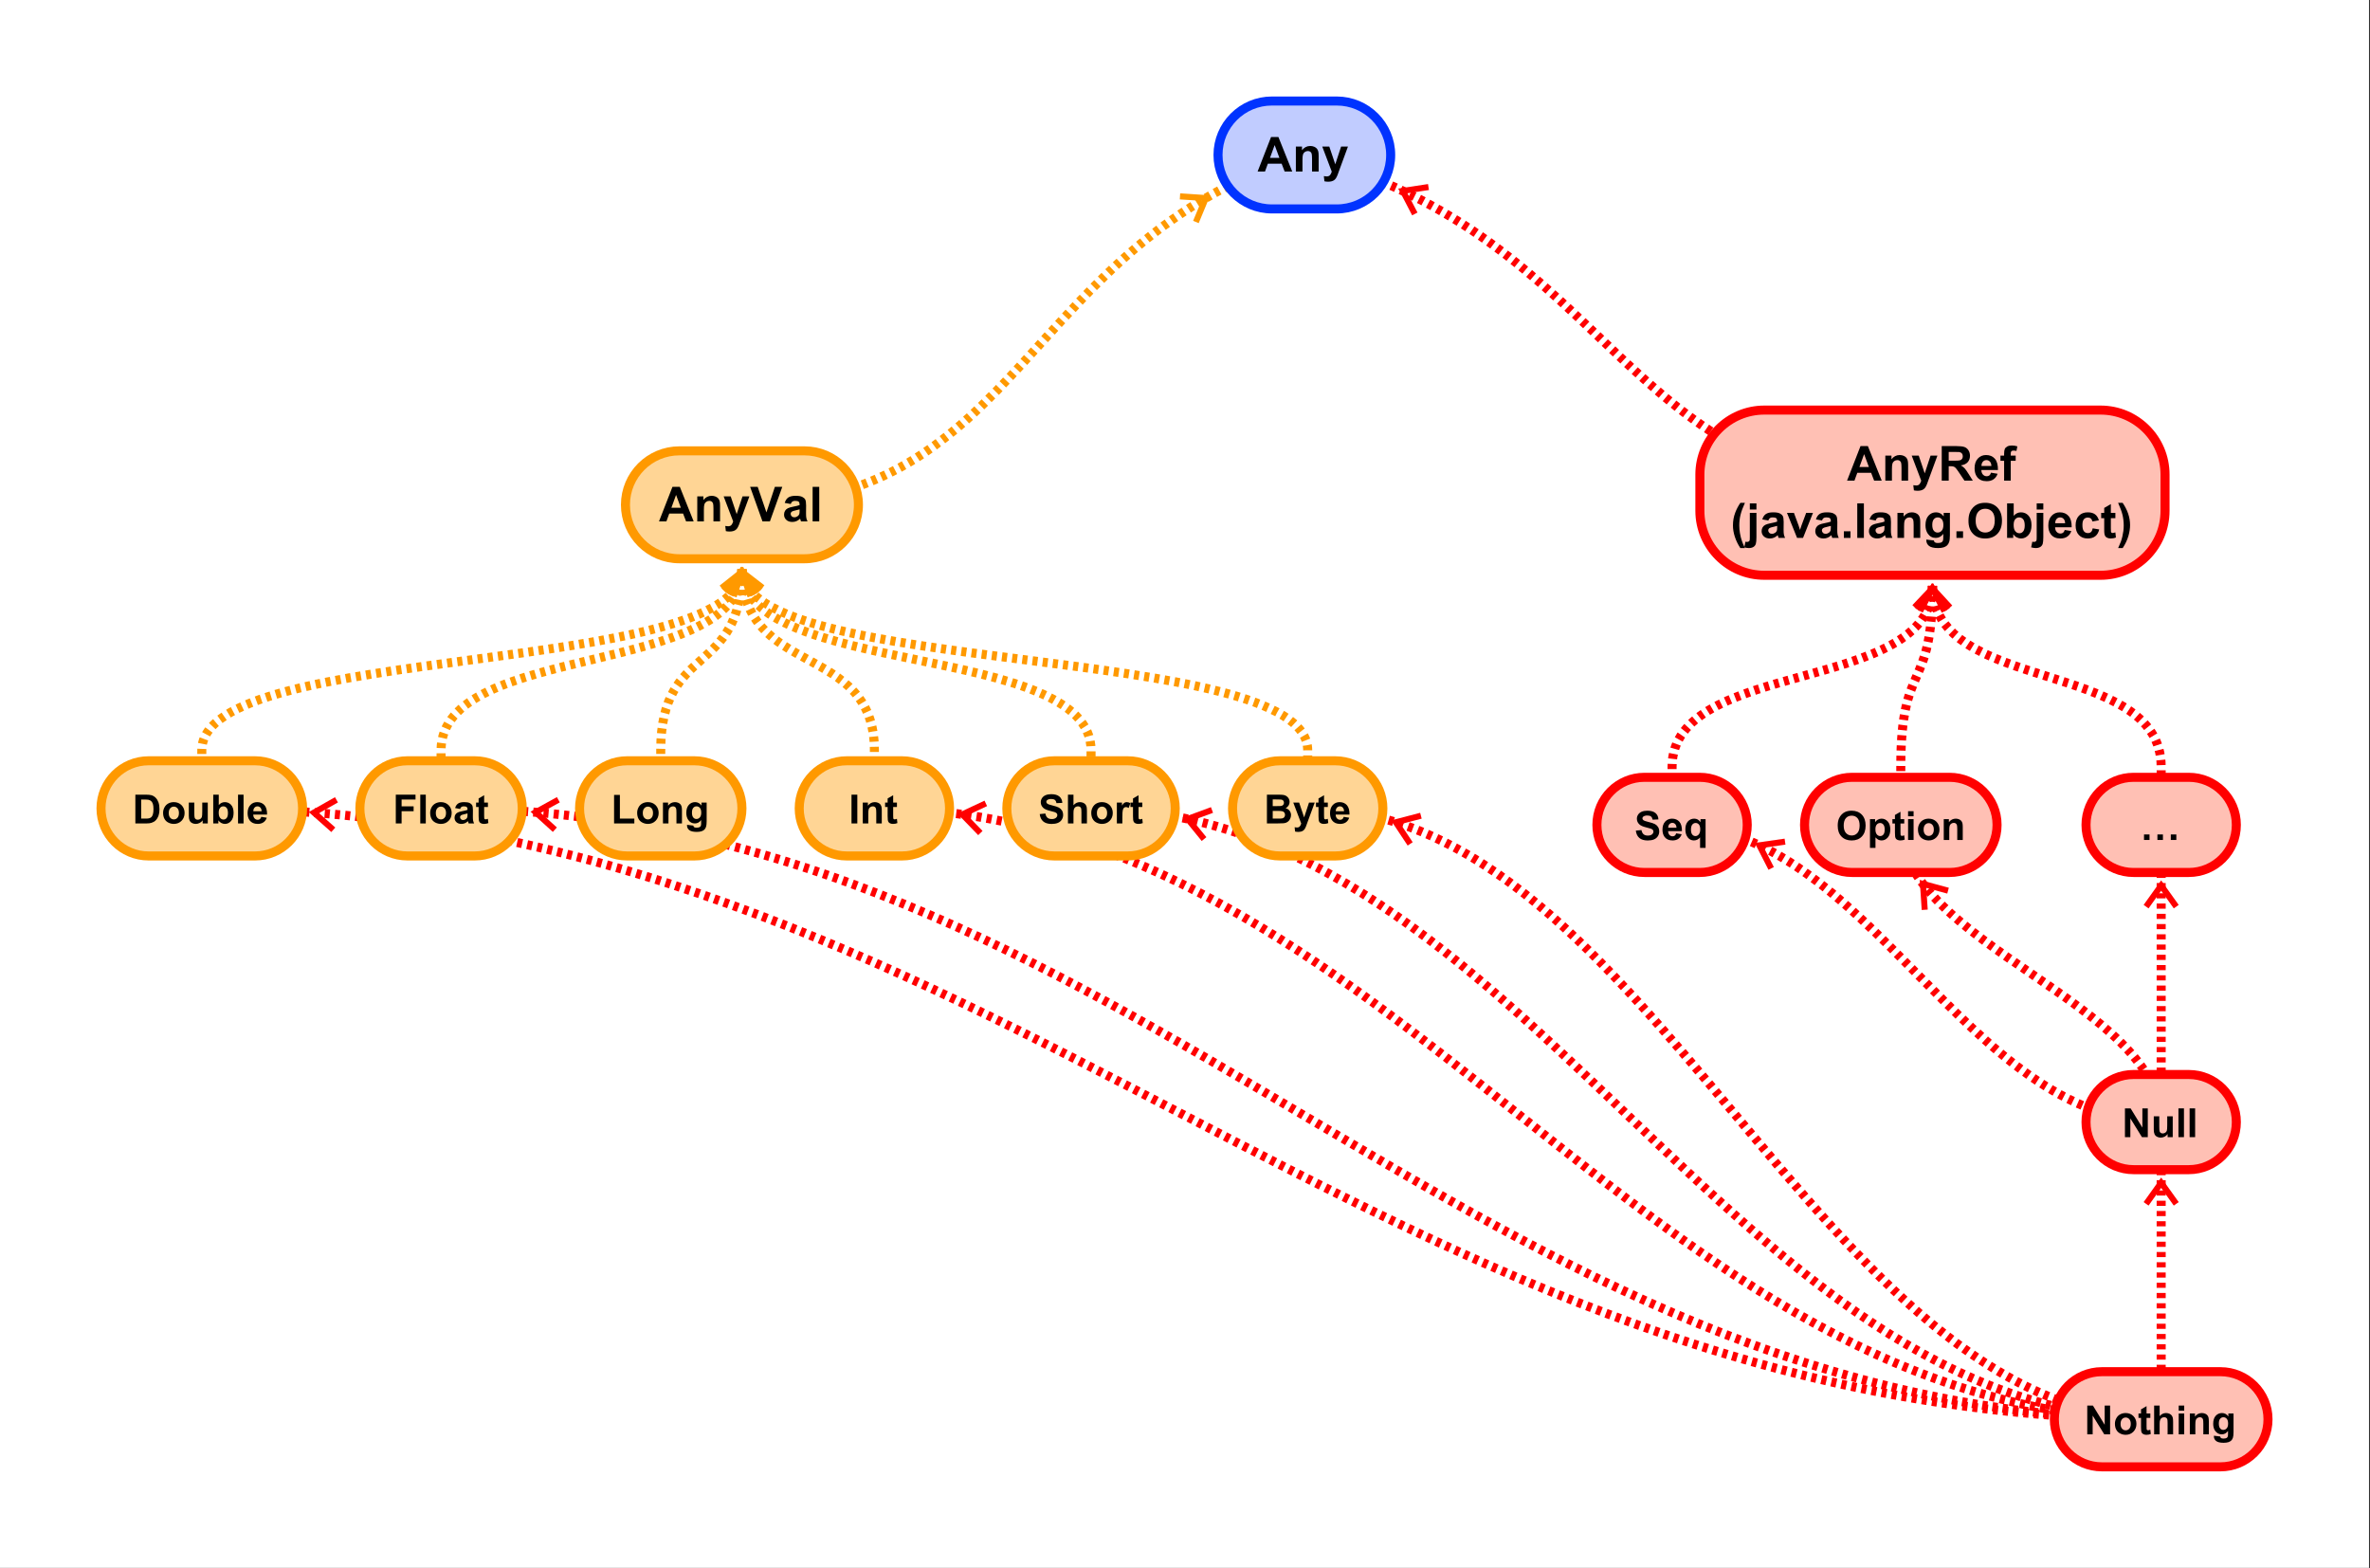 <?xml version="1.0" encoding="UTF-8"?>
<svg xmlns="http://www.w3.org/2000/svg" xmlns:xlink="http://www.w3.org/1999/xlink" width="786pt" height="520pt" viewBox="0 0 786 520" version="1.1">
<rect x="0" y="0" width="786" height="520" fill="#333333" stroke="none"/>
<defs>
<g>
<symbol overflow="visible" id="glyph0-0">
<path style="stroke:none;" d="M 11.492 0 L 8.977 0 L 7.977 -2.602 L 3.398 -2.602 L 2.453 0 L 0 0 L 4.461 -11.453 L 6.906 -11.453 Z M 7.234 -4.531 L 5.656 -8.781 L 4.109 -4.531 Z M 7.234 -4.531 "/>
</symbol>
<symbol overflow="visible" id="glyph0-1">
<path style="stroke:none;" d="M 8.695 0 L 6.5 0 L 6.5 -4.234 C 6.496 -5.129 6.449 -5.707 6.359 -5.973 C 6.262 -6.23 6.109 -6.438 5.902 -6.586 C 5.688 -6.73 5.434 -6.801 5.141 -6.805 C 4.758 -6.801 4.418 -6.699 4.117 -6.492 C 3.812 -6.281 3.605 -6.004 3.496 -5.664 C 3.383 -5.316 3.328 -4.68 3.328 -3.758 L 3.328 0 L 1.133 0 L 1.133 -8.297 L 3.172 -8.297 L 3.172 -7.078 C 3.891 -8.016 4.805 -8.484 5.906 -8.484 C 6.391 -8.484 6.832 -8.395 7.234 -8.223 C 7.633 -8.043 7.938 -7.82 8.145 -7.555 C 8.348 -7.281 8.488 -6.977 8.574 -6.633 C 8.652 -6.289 8.695 -5.797 8.695 -5.156 Z M 8.695 0 "/>
</symbol>
<symbol overflow="visible" id="glyph0-2">
<path style="stroke:none;" d="M 0.109 -8.297 L 2.445 -8.297 L 4.43 -2.406 L 6.367 -8.297 L 8.641 -8.297 L 5.711 -0.312 L 5.188 1.133 C 4.992 1.613 4.809 1.984 4.637 2.242 C 4.457 2.496 4.258 2.703 4.035 2.863 C 3.805 3.02 3.527 3.145 3.199 3.234 C 2.867 3.32 2.492 3.363 2.078 3.367 C 1.652 3.363 1.238 3.32 0.836 3.234 L 0.641 1.516 C 0.98 1.582 1.293 1.617 1.57 1.617 C 2.078 1.617 2.453 1.465 2.703 1.168 C 2.945 0.863 3.133 0.484 3.266 0.023 Z M 0.109 -8.297 "/>
</symbol>
<symbol overflow="visible" id="glyph0-3">
<path style="stroke:none;" d="M 1.172 0 L 1.172 -11.453 L 6.039 -11.453 C 7.262 -11.449 8.152 -11.348 8.707 -11.145 C 9.262 -10.938 9.703 -10.57 10.039 -10.047 C 10.367 -9.52 10.535 -8.918 10.539 -8.242 C 10.535 -7.379 10.281 -6.668 9.781 -6.113 C 9.273 -5.551 8.52 -5.199 7.516 -5.055 C 8.012 -4.762 8.426 -4.441 8.754 -4.094 C 9.078 -3.742 9.516 -3.121 10.07 -2.234 L 11.469 0 L 8.703 0 L 7.031 -2.492 C 6.438 -3.379 6.031 -3.941 5.812 -4.176 C 5.594 -4.406 5.359 -4.566 5.117 -4.652 C 4.867 -4.738 4.48 -4.781 3.953 -4.781 L 3.484 -4.781 L 3.484 0 Z M 3.484 -6.609 L 5.195 -6.609 C 6.301 -6.609 6.992 -6.656 7.273 -6.75 C 7.547 -6.844 7.766 -7.004 7.922 -7.234 C 8.078 -7.461 8.156 -7.746 8.156 -8.094 C 8.156 -8.477 8.051 -8.789 7.848 -9.027 C 7.637 -9.262 7.348 -9.41 6.977 -9.477 C 6.785 -9.5 6.223 -9.516 5.289 -9.516 L 3.484 -9.516 Z M 3.484 -6.609 "/>
</symbol>
<symbol overflow="visible" id="glyph0-4">
<path style="stroke:none;" d="M 5.953 -2.641 L 8.141 -2.273 C 7.855 -1.469 7.414 -0.855 6.809 -0.441 C 6.199 -0.02 5.438 0.188 4.531 0.188 C 3.086 0.188 2.02 -0.281 1.328 -1.227 C 0.777 -1.977 0.504 -2.93 0.508 -4.086 C 0.504 -5.457 0.863 -6.535 1.586 -7.316 C 2.301 -8.094 3.211 -8.484 4.312 -8.484 C 5.547 -8.484 6.52 -8.074 7.234 -7.262 C 7.945 -6.441 8.285 -5.195 8.258 -3.516 L 2.758 -3.516 C 2.77 -2.863 2.945 -2.355 3.289 -1.996 C 3.625 -1.633 4.047 -1.453 4.555 -1.453 C 4.895 -1.453 5.184 -1.547 5.422 -1.734 C 5.652 -1.922 5.832 -2.223 5.953 -2.641 Z M 6.078 -4.859 C 6.059 -5.492 5.895 -5.977 5.586 -6.309 C 5.27 -6.637 4.891 -6.801 4.445 -6.805 C 3.965 -6.801 3.57 -6.629 3.258 -6.281 C 2.945 -5.93 2.789 -5.453 2.797 -4.859 Z M 6.078 -4.859 "/>
</symbol>
<symbol overflow="visible" id="glyph0-5">
<path style="stroke:none;" d="M 0.188 -8.297 L 1.406 -8.297 L 1.406 -8.922 C 1.406 -9.617 1.48 -10.137 1.629 -10.484 C 1.777 -10.824 2.051 -11.105 2.449 -11.324 C 2.848 -11.539 3.352 -11.648 3.961 -11.648 C 4.586 -11.648 5.195 -11.555 5.797 -11.367 L 5.5 -9.836 C 5.148 -9.918 4.812 -9.961 4.492 -9.961 C 4.172 -9.961 3.945 -9.887 3.809 -9.738 C 3.668 -9.59 3.598 -9.305 3.602 -8.883 L 3.602 -8.297 L 5.242 -8.297 L 5.242 -6.57 L 3.602 -6.57 L 3.602 0 L 1.406 0 L 1.406 -6.57 L 0.188 -6.57 Z M 0.188 -8.297 "/>
</symbol>
<symbol overflow="visible" id="glyph0-6">
<path style="stroke:none;" d="M 4.789 3.367 L 3.281 3.367 C 2.484 2.16 1.875 0.914 1.461 -0.383 C 1.039 -1.676 0.832 -2.934 0.836 -4.148 C 0.832 -5.652 1.09 -7.074 1.609 -8.422 C 2.055 -9.586 2.621 -10.664 3.312 -11.648 L 4.812 -11.648 C 4.094 -10.07 3.605 -8.727 3.34 -7.621 C 3.07 -6.512 2.934 -5.34 2.938 -4.102 C 2.934 -3.246 3.016 -2.371 3.176 -1.477 C 3.332 -0.578 3.547 0.273 3.828 1.078 C 4.008 1.609 4.328 2.371 4.789 3.367 Z M 4.789 3.367 "/>
</symbol>
<symbol overflow="visible" id="glyph0-7">
<path style="stroke:none;" d="M 1.102 -9.422 L 1.102 -11.453 L 3.297 -11.453 L 3.297 -9.422 Z M 3.297 -8.297 L 3.297 -0.258 C 3.293 0.797 3.223 1.543 3.09 1.98 C 2.949 2.414 2.684 2.754 2.293 3 C 1.895 3.242 1.395 3.363 0.789 3.367 C 0.566 3.363 0.332 3.344 0.082 3.309 C -0.168 3.266 -0.438 3.207 -0.734 3.133 L -0.352 1.258 C -0.246 1.277 -0.148 1.293 -0.059 1.309 C 0.031 1.316 0.113 1.324 0.195 1.328 C 0.414 1.324 0.598 1.277 0.746 1.184 C 0.887 1.086 0.984 0.969 1.031 0.836 C 1.078 0.699 1.102 0.297 1.102 -0.383 L 1.102 -8.297 Z M 3.297 -8.297 "/>
</symbol>
<symbol overflow="visible" id="glyph0-8">
<path style="stroke:none;" d="M 2.789 -5.766 L 0.797 -6.125 C 1.02 -6.922 1.402 -7.516 1.953 -7.906 C 2.496 -8.289 3.309 -8.484 4.391 -8.484 C 5.367 -8.484 6.098 -8.367 6.578 -8.137 C 7.055 -7.902 7.391 -7.609 7.59 -7.254 C 7.781 -6.895 7.879 -6.238 7.883 -5.289 L 7.859 -2.727 C 7.855 -1.992 7.891 -1.457 7.965 -1.113 C 8.031 -0.766 8.164 -0.395 8.359 0 L 6.188 0 C 6.129 -0.145 6.059 -0.359 5.977 -0.648 C 5.938 -0.777 5.91 -0.863 5.898 -0.906 C 5.52 -0.539 5.117 -0.266 4.695 -0.086 C 4.266 0.098 3.812 0.188 3.328 0.188 C 2.473 0.188 1.797 -0.043 1.309 -0.508 C 0.812 -0.969 0.566 -1.555 0.57 -2.266 C 0.566 -2.73 0.68 -3.148 0.906 -3.52 C 1.129 -3.883 1.441 -4.164 1.848 -4.363 C 2.246 -4.555 2.828 -4.727 3.594 -4.875 C 4.617 -5.066 5.328 -5.246 5.727 -5.414 L 5.727 -5.633 C 5.723 -6.051 5.621 -6.352 5.414 -6.535 C 5.203 -6.711 4.809 -6.801 4.234 -6.805 C 3.84 -6.801 3.535 -6.727 3.32 -6.574 C 3.098 -6.418 2.922 -6.148 2.789 -5.766 Z M 5.727 -3.984 C 5.441 -3.891 4.996 -3.777 4.391 -3.648 C 3.777 -3.516 3.379 -3.387 3.195 -3.266 C 2.906 -3.059 2.766 -2.801 2.766 -2.492 C 2.766 -2.18 2.879 -1.914 3.109 -1.695 C 3.336 -1.469 3.629 -1.359 3.984 -1.359 C 4.379 -1.359 4.754 -1.488 5.117 -1.75 C 5.379 -1.945 5.555 -2.188 5.641 -2.477 C 5.695 -2.66 5.723 -3.016 5.727 -3.547 Z M 5.727 -3.984 "/>
</symbol>
<symbol overflow="visible" id="glyph0-9">
<path style="stroke:none;" d="M 3.43 0 L 0.086 -8.297 L 2.391 -8.297 L 3.953 -4.062 L 4.406 -2.648 C 4.523 -3.008 4.598 -3.242 4.633 -3.359 C 4.703 -3.59 4.781 -3.824 4.867 -4.062 L 6.445 -8.297 L 8.703 -8.297 L 5.406 0 Z M 3.43 0 "/>
</symbol>
<symbol overflow="visible" id="glyph0-10">
<path style="stroke:none;" d="M 1.148 0 L 1.148 -2.195 L 3.344 -2.195 L 3.344 0 Z M 1.148 0 "/>
</symbol>
<symbol overflow="visible" id="glyph0-11">
<path style="stroke:none;" d="M 1.148 0 L 1.148 -11.453 L 3.344 -11.453 L 3.344 0 Z M 1.148 0 "/>
</symbol>
<symbol overflow="visible" id="glyph0-12">
<path style="stroke:none;" d="M 0.945 0.547 L 3.453 0.852 C 3.492 1.141 3.59 1.344 3.742 1.453 C 3.949 1.609 4.277 1.688 4.727 1.688 C 5.297 1.688 5.727 1.602 6.016 1.43 C 6.207 1.312 6.352 1.125 6.453 0.875 C 6.516 0.688 6.551 0.355 6.555 -0.133 L 6.555 -1.344 C 5.895 -0.445 5.066 0 4.07 0 C 2.953 0 2.07 -0.469 1.422 -1.414 C 0.91 -2.156 0.656 -3.086 0.656 -4.195 C 0.656 -5.586 0.988 -6.648 1.66 -7.383 C 2.324 -8.117 3.156 -8.484 4.156 -8.484 C 5.18 -8.484 6.027 -8.031 6.695 -7.133 L 6.695 -8.297 L 8.75 -8.297 L 8.75 -0.852 C 8.746 0.129 8.668 0.855 8.508 1.344 C 8.344 1.824 8.117 2.207 7.828 2.484 C 7.535 2.758 7.145 2.973 6.66 3.133 C 6.172 3.285 5.555 3.363 4.812 3.367 C 3.402 3.363 2.406 3.121 1.82 2.645 C 1.23 2.16 0.938 1.551 0.938 0.812 C 0.938 0.738 0.938 0.648 0.945 0.547 Z M 2.906 -4.32 C 2.906 -3.438 3.074 -2.793 3.418 -2.387 C 3.754 -1.973 4.176 -1.77 4.68 -1.773 C 5.215 -1.77 5.668 -1.98 6.039 -2.402 C 6.406 -2.82 6.59 -3.441 6.594 -4.266 C 6.59 -5.125 6.414 -5.762 6.062 -6.18 C 5.707 -6.594 5.258 -6.801 4.719 -6.805 C 4.188 -6.801 3.754 -6.598 3.418 -6.191 C 3.074 -5.781 2.906 -5.156 2.906 -4.32 Z M 2.906 -4.32 "/>
</symbol>
<symbol overflow="visible" id="glyph0-13">
<path style="stroke:none;" d="M 0.695 -5.656 C 0.691 -6.82 0.867 -7.801 1.219 -8.594 C 1.477 -9.176 1.832 -9.699 2.285 -10.164 C 2.734 -10.625 3.227 -10.969 3.766 -11.195 C 4.477 -11.496 5.301 -11.648 6.234 -11.648 C 7.922 -11.648 9.27 -11.125 10.285 -10.078 C 11.293 -9.031 11.801 -7.574 11.805 -5.711 C 11.801 -3.859 11.297 -2.414 10.297 -1.371 C 9.289 -0.328 7.945 0.191 6.266 0.195 C 4.559 0.191 3.207 -0.324 2.203 -1.363 C 1.195 -2.398 0.691 -3.828 0.695 -5.656 Z M 3.078 -5.734 C 3.074 -4.434 3.375 -3.449 3.977 -2.785 C 4.574 -2.113 5.336 -1.781 6.258 -1.781 C 7.18 -1.781 7.934 -2.113 8.527 -2.777 C 9.113 -3.441 9.41 -4.438 9.414 -5.766 C 9.41 -7.078 9.121 -8.055 8.551 -8.703 C 7.973 -9.344 7.211 -9.668 6.258 -9.672 C 5.305 -9.668 4.535 -9.34 3.953 -8.691 C 3.367 -8.035 3.074 -7.051 3.078 -5.734 Z M 3.078 -5.734 "/>
</symbol>
<symbol overflow="visible" id="glyph0-14">
<path style="stroke:none;" d="M 1.055 0 L 1.055 -11.453 L 3.25 -11.453 L 3.25 -7.328 C 3.926 -8.098 4.727 -8.484 5.656 -8.484 C 6.664 -8.484 7.5 -8.117 8.164 -7.387 C 8.82 -6.652 9.152 -5.602 9.156 -4.234 C 9.152 -2.816 8.816 -1.727 8.145 -0.961 C 7.469 -0.195 6.648 0.188 5.688 0.188 C 5.211 0.188 4.742 0.07 4.285 -0.168 C 3.82 -0.402 3.426 -0.754 3.094 -1.219 L 3.094 0 Z M 3.234 -4.328 C 3.234 -3.465 3.367 -2.828 3.641 -2.422 C 4.016 -1.836 4.523 -1.547 5.156 -1.547 C 5.641 -1.547 6.051 -1.754 6.395 -2.168 C 6.73 -2.582 6.902 -3.234 6.906 -4.125 C 6.902 -5.07 6.73 -5.754 6.391 -6.176 C 6.043 -6.594 5.602 -6.801 5.07 -6.805 C 4.539 -6.801 4.102 -6.598 3.758 -6.191 C 3.406 -5.781 3.234 -5.16 3.234 -4.328 Z M 3.234 -4.328 "/>
</symbol>
<symbol overflow="visible" id="glyph0-15">
<path style="stroke:none;" d="M 8.383 -5.844 L 6.219 -5.453 C 6.141 -5.883 5.977 -6.207 5.723 -6.43 C 5.461 -6.645 5.125 -6.754 4.719 -6.758 C 4.168 -6.754 3.734 -6.566 3.41 -6.191 C 3.082 -5.812 2.918 -5.18 2.922 -4.297 C 2.918 -3.309 3.082 -2.613 3.418 -2.211 C 3.746 -1.801 4.191 -1.598 4.75 -1.602 C 5.164 -1.598 5.504 -1.719 5.773 -1.957 C 6.035 -2.191 6.223 -2.598 6.336 -3.18 L 8.492 -2.812 C 8.266 -1.82 7.836 -1.07 7.203 -0.57 C 6.562 -0.062 5.711 0.188 4.648 0.188 C 3.43 0.188 2.465 -0.195 1.746 -0.961 C 1.023 -1.727 0.66 -2.785 0.664 -4.141 C 0.66 -5.508 1.023 -6.574 1.75 -7.34 C 2.473 -8.102 3.453 -8.484 4.688 -8.484 C 5.695 -8.484 6.496 -8.266 7.098 -7.832 C 7.691 -7.395 8.121 -6.73 8.383 -5.844 Z M 8.383 -5.844 "/>
</symbol>
<symbol overflow="visible" id="glyph0-16">
<path style="stroke:none;" d="M 4.953 -8.297 L 4.953 -6.547 L 3.453 -6.547 L 3.453 -3.203 C 3.449 -2.523 3.465 -2.129 3.496 -2.02 C 3.523 -1.906 3.59 -1.812 3.691 -1.742 C 3.793 -1.664 3.914 -1.629 4.062 -1.633 C 4.262 -1.629 4.559 -1.699 4.945 -1.844 L 5.133 -0.141 C 4.621 0.078 4.043 0.188 3.398 0.188 C 3 0.188 2.641 0.121 2.328 -0.012 C 2.008 -0.145 1.777 -0.316 1.629 -0.527 C 1.48 -0.738 1.375 -1.023 1.32 -1.383 C 1.27 -1.637 1.246 -2.152 1.25 -2.93 L 1.25 -6.547 L 0.242 -6.547 L 0.242 -8.297 L 1.25 -8.297 L 1.25 -9.945 L 3.453 -11.227 L 3.453 -8.297 Z M 4.953 -8.297 "/>
</symbol>
<symbol overflow="visible" id="glyph0-17">
<path style="stroke:none;" d="M 0.539 3.367 C 0.969 2.438 1.273 1.727 1.453 1.234 C 1.629 0.738 1.793 0.172 1.945 -0.477 C 2.094 -1.117 2.203 -1.73 2.281 -2.316 C 2.352 -2.895 2.391 -3.492 2.391 -4.102 C 2.391 -5.34 2.258 -6.512 1.992 -7.621 C 1.727 -8.727 1.234 -10.07 0.523 -11.648 L 2.016 -11.648 C 2.801 -10.527 3.41 -9.34 3.848 -8.086 C 4.281 -6.828 4.5 -5.555 4.5 -4.266 C 4.5 -3.176 4.328 -2.008 3.984 -0.766 C 3.594 0.629 2.949 2.004 2.055 3.367 Z M 0.539 3.367 "/>
</symbol>
<symbol overflow="visible" id="glyph0-18">
<path style="stroke:none;" d="M 4.086 0 L -0.008 -11.453 L 2.5 -11.453 L 5.398 -2.977 L 8.203 -11.453 L 10.656 -11.453 L 6.555 0 Z M 4.086 0 "/>
</symbol>
<symbol overflow="visible" id="glyph1-0">
<path style="stroke:none;" d="M 0.48 -3.105 L 2.355 -3.289 C 2.469 -2.656 2.695 -2.195 3.043 -1.898 C 3.387 -1.602 3.855 -1.453 4.441 -1.457 C 5.059 -1.453 5.523 -1.586 5.844 -1.852 C 6.156 -2.113 6.316 -2.418 6.316 -2.773 C 6.316 -2.996 6.25 -3.188 6.117 -3.348 C 5.984 -3.504 5.75 -3.645 5.422 -3.762 C 5.195 -3.84 4.684 -3.977 3.879 -4.18 C 2.848 -4.43 2.121 -4.746 1.707 -5.125 C 1.117 -5.645 0.824 -6.285 0.828 -7.043 C 0.824 -7.527 0.961 -7.98 1.238 -8.406 C 1.512 -8.828 1.91 -9.152 2.43 -9.375 C 2.949 -9.594 3.574 -9.703 4.309 -9.707 C 5.504 -9.703 6.406 -9.441 7.012 -8.918 C 7.617 -8.395 7.938 -7.691 7.969 -6.816 L 6.043 -6.73 C 5.957 -7.219 5.781 -7.57 5.512 -7.789 C 5.238 -8 4.832 -8.109 4.289 -8.113 C 3.727 -8.109 3.289 -7.992 2.977 -7.766 C 2.77 -7.617 2.664 -7.422 2.668 -7.176 C 2.664 -6.945 2.762 -6.75 2.957 -6.594 C 3.195 -6.387 3.785 -6.176 4.727 -5.957 C 5.66 -5.734 6.352 -5.504 6.805 -5.27 C 7.25 -5.027 7.602 -4.703 7.859 -4.297 C 8.109 -3.883 8.238 -3.379 8.242 -2.781 C 8.238 -2.23 8.086 -1.719 7.785 -1.242 C 7.48 -0.766 7.051 -0.41 6.496 -0.18 C 5.938 0.051 5.246 0.164 4.422 0.168 C 3.211 0.164 2.285 -0.113 1.641 -0.668 C 0.992 -1.223 0.605 -2.035 0.48 -3.105 Z M 0.48 -3.105 "/>
</symbol>
<symbol overflow="visible" id="glyph1-1">
<path style="stroke:none;" d="M 4.961 -2.199 L 6.785 -1.895 C 6.551 -1.223 6.18 -0.715 5.672 -0.367 C 5.164 -0.02 4.531 0.152 3.777 0.156 C 2.57 0.152 1.68 -0.238 1.105 -1.023 C 0.648 -1.648 0.422 -2.441 0.422 -3.406 C 0.422 -4.547 0.719 -5.445 1.32 -6.098 C 1.914 -6.742 2.672 -7.066 3.594 -7.07 C 4.617 -7.066 5.43 -6.727 6.027 -6.051 C 6.621 -5.367 6.906 -4.328 6.883 -2.93 L 2.297 -2.93 C 2.309 -2.387 2.453 -1.965 2.738 -1.664 C 3.02 -1.359 3.375 -1.207 3.797 -1.211 C 4.082 -1.207 4.32 -1.285 4.52 -1.445 C 4.711 -1.598 4.859 -1.848 4.961 -2.199 Z M 5.066 -4.051 C 5.051 -4.574 4.914 -4.977 4.656 -5.258 C 4.395 -5.531 4.078 -5.672 3.703 -5.672 C 3.305 -5.672 2.973 -5.523 2.715 -5.234 C 2.449 -4.938 2.324 -4.543 2.332 -4.051 Z M 5.066 -4.051 "/>
</symbol>
<symbol overflow="visible" id="glyph1-2">
<path style="stroke:none;" d="M 5.477 2.629 L 5.477 -0.848 C 5.234 -0.535 4.938 -0.289 4.582 -0.113 C 4.227 0.066 3.84 0.152 3.43 0.156 C 2.641 0.152 1.996 -0.141 1.492 -0.73 C 0.891 -1.418 0.59 -2.352 0.594 -3.535 C 0.59 -4.645 0.871 -5.512 1.434 -6.137 C 1.992 -6.754 2.691 -7.066 3.527 -7.07 C 3.988 -7.066 4.387 -6.969 4.723 -6.777 C 5.059 -6.578 5.355 -6.281 5.617 -5.891 L 5.617 -6.914 L 7.305 -6.914 L 7.305 2.629 Z M 5.535 -3.543 C 5.531 -4.246 5.387 -4.77 5.102 -5.117 C 4.809 -5.461 4.445 -5.637 4.016 -5.637 C 3.57 -5.637 3.203 -5.461 2.906 -5.109 C 2.609 -4.758 2.461 -4.199 2.461 -3.438 C 2.461 -2.676 2.602 -2.129 2.891 -1.793 C 3.172 -1.457 3.527 -1.289 3.953 -1.289 C 4.371 -1.289 4.738 -1.477 5.059 -1.855 C 5.371 -2.23 5.531 -2.793 5.535 -3.543 Z M 5.535 -3.543 "/>
</symbol>
<symbol overflow="visible" id="glyph1-3">
<path style="stroke:none;" d="M 0.578 -4.715 C 0.574 -5.684 0.719 -6.5 1.016 -7.16 C 1.227 -7.645 1.523 -8.078 1.902 -8.469 C 2.277 -8.852 2.688 -9.141 3.137 -9.328 C 3.73 -9.578 4.418 -9.703 5.195 -9.707 C 6.598 -9.703 7.723 -9.266 8.57 -8.398 C 9.41 -7.523 9.832 -6.312 9.836 -4.758 C 9.832 -3.219 9.414 -2.012 8.578 -1.141 C 7.742 -0.27 6.621 0.164 5.223 0.164 C 3.801 0.164 2.672 -0.266 1.836 -1.133 C 0.992 -1.996 0.574 -3.191 0.578 -4.715 Z M 2.566 -4.777 C 2.566 -3.691 2.812 -2.875 3.312 -2.32 C 3.809 -1.762 4.445 -1.48 5.215 -1.484 C 5.98 -1.48 6.609 -1.758 7.105 -2.312 C 7.594 -2.863 7.84 -3.695 7.844 -4.805 C 7.84 -5.898 7.602 -6.711 7.125 -7.25 C 6.645 -7.785 6.008 -8.055 5.215 -8.059 C 4.418 -8.055 3.777 -7.785 3.293 -7.242 C 2.809 -6.695 2.566 -5.871 2.566 -4.777 Z M 2.566 -4.777 "/>
</symbol>
<symbol overflow="visible" id="glyph1-4">
<path style="stroke:none;" d="M 0.906 -6.914 L 2.609 -6.914 L 2.609 -5.898 C 2.828 -6.242 3.129 -6.523 3.508 -6.742 C 3.883 -6.957 4.301 -7.066 4.766 -7.07 C 5.562 -7.066 6.246 -6.75 6.809 -6.125 C 7.367 -5.492 7.645 -4.617 7.648 -3.496 C 7.645 -2.34 7.363 -1.441 6.801 -0.805 C 6.234 -0.164 5.551 0.152 4.754 0.156 C 4.367 0.152 4.023 0.078 3.715 -0.07 C 3.402 -0.223 3.074 -0.48 2.734 -0.852 L 2.734 2.629 L 0.906 2.629 Z M 2.715 -3.574 C 2.711 -2.797 2.867 -2.223 3.176 -1.852 C 3.484 -1.48 3.859 -1.293 4.305 -1.297 C 4.727 -1.293 5.078 -1.465 5.363 -1.805 C 5.645 -2.145 5.789 -2.703 5.789 -3.484 C 5.789 -4.207 5.641 -4.746 5.352 -5.098 C 5.055 -5.449 4.695 -5.625 4.27 -5.625 C 3.82 -5.625 3.449 -5.449 3.156 -5.105 C 2.859 -4.758 2.711 -4.25 2.715 -3.574 Z M 2.715 -3.574 "/>
</symbol>
<symbol overflow="visible" id="glyph1-5">
<path style="stroke:none;" d="M 4.129 -6.914 L 4.129 -5.457 L 2.879 -5.457 L 2.879 -2.668 C 2.875 -2.102 2.887 -1.773 2.914 -1.684 C 2.934 -1.586 2.988 -1.508 3.074 -1.449 C 3.156 -1.387 3.262 -1.359 3.387 -1.359 C 3.555 -1.359 3.797 -1.418 4.121 -1.535 L 4.277 -0.117 C 3.852 0.062 3.367 0.152 2.832 0.156 C 2.496 0.152 2.199 0.102 1.938 -0.008 C 1.672 -0.117 1.477 -0.262 1.355 -0.438 C 1.23 -0.613 1.148 -0.852 1.102 -1.152 C 1.062 -1.363 1.043 -1.793 1.043 -2.441 L 1.043 -5.457 L 0.203 -5.457 L 0.203 -6.914 L 1.043 -6.914 L 1.043 -8.289 L 2.879 -9.355 L 2.879 -6.914 Z M 4.129 -6.914 "/>
</symbol>
<symbol overflow="visible" id="glyph1-6">
<path style="stroke:none;" d="M 0.957 -7.852 L 0.957 -9.543 L 2.785 -9.543 L 2.785 -7.852 Z M 0.957 0 L 0.957 -6.914 L 2.785 -6.914 L 2.785 0 Z M 0.957 0 "/>
</symbol>
<symbol overflow="visible" id="glyph1-7">
<path style="stroke:none;" d="M 0.535 -3.555 C 0.531 -4.16 0.684 -4.746 0.984 -5.316 C 1.281 -5.883 1.703 -6.32 2.254 -6.621 C 2.801 -6.918 3.414 -7.066 4.094 -7.07 C 5.137 -7.066 5.992 -6.727 6.664 -6.051 C 7.328 -5.367 7.664 -4.508 7.668 -3.477 C 7.664 -2.426 7.328 -1.559 6.656 -0.875 C 5.98 -0.188 5.129 0.152 4.109 0.156 C 3.469 0.152 2.863 0.012 2.293 -0.273 C 1.715 -0.559 1.281 -0.977 0.984 -1.531 C 0.684 -2.082 0.531 -2.758 0.535 -3.555 Z M 2.41 -3.457 C 2.406 -2.77 2.57 -2.242 2.898 -1.883 C 3.223 -1.516 3.625 -1.336 4.102 -1.336 C 4.578 -1.336 4.977 -1.516 5.301 -1.883 C 5.625 -2.242 5.789 -2.773 5.789 -3.469 C 5.789 -4.145 5.625 -4.664 5.301 -5.031 C 4.977 -5.395 4.578 -5.578 4.102 -5.578 C 3.625 -5.578 3.223 -5.395 2.898 -5.031 C 2.57 -4.664 2.406 -4.141 2.41 -3.457 Z M 2.41 -3.457 "/>
</symbol>
<symbol overflow="visible" id="glyph1-8">
<path style="stroke:none;" d="M 7.246 0 L 5.418 0 L 5.418 -3.527 C 5.414 -4.273 5.375 -4.754 5.301 -4.977 C 5.219 -5.191 5.09 -5.363 4.918 -5.488 C 4.738 -5.609 4.527 -5.672 4.285 -5.672 C 3.965 -5.672 3.68 -5.582 3.43 -5.41 C 3.176 -5.23 3.004 -5 2.914 -4.719 C 2.816 -4.43 2.77 -3.902 2.773 -3.133 L 2.773 0 L 0.945 0 L 0.945 -6.914 L 2.645 -6.914 L 2.645 -5.898 C 3.242 -6.676 4.004 -7.066 4.922 -7.07 C 5.324 -7.066 5.691 -6.992 6.027 -6.852 C 6.359 -6.703 6.613 -6.52 6.785 -6.293 C 6.957 -6.066 7.074 -5.809 7.145 -5.527 C 7.207 -5.238 7.242 -4.828 7.246 -4.297 Z M 7.246 0 "/>
</symbol>
<symbol overflow="visible" id="glyph1-9">
<path style="stroke:none;" d="M 10.195 0 L 10.195 -1.828 L 12.031 -1.828 L 12.031 0 Z M 5.754 0 L 5.754 -1.828 L 7.586 -1.828 L 7.586 0 Z M 1.309 0 L 1.309 -1.828 L 3.137 -1.828 L 3.137 0 Z M 1.309 0 "/>
</symbol>
<symbol overflow="visible" id="glyph1-10">
<path style="stroke:none;" d="M 0.988 0 L 0.988 -9.543 L 2.863 -9.543 L 6.77 -3.172 L 6.77 -9.543 L 8.562 -9.543 L 8.562 0 L 6.629 0 L 2.781 -6.223 L 2.781 0 Z M 0.988 0 "/>
</symbol>
<symbol overflow="visible" id="glyph1-11">
<path style="stroke:none;" d="M 5.508 0 L 5.508 -1.035 C 5.254 -0.664 4.922 -0.371 4.512 -0.16 C 4.102 0.051 3.668 0.152 3.215 0.156 C 2.75 0.152 2.332 0.055 1.965 -0.148 C 1.594 -0.352 1.328 -0.641 1.164 -1.008 C 0.996 -1.375 0.914 -1.883 0.918 -2.539 L 0.918 -6.914 L 2.746 -6.914 L 2.746 -3.738 C 2.742 -2.762 2.777 -2.164 2.848 -1.949 C 2.914 -1.727 3.035 -1.555 3.215 -1.43 C 3.391 -1.301 3.617 -1.234 3.895 -1.238 C 4.203 -1.234 4.484 -1.32 4.734 -1.492 C 4.98 -1.66 5.148 -1.871 5.242 -2.129 C 5.332 -2.379 5.379 -3.004 5.379 -3.996 L 5.379 -6.914 L 7.207 -6.914 L 7.207 0 Z M 5.508 0 "/>
</symbol>
<symbol overflow="visible" id="glyph1-12">
<path style="stroke:none;" d="M 0.957 0 L 0.957 -9.543 L 2.785 -9.543 L 2.785 0 Z M 0.957 0 "/>
</symbol>
<symbol overflow="visible" id="glyph1-13">
<path style="stroke:none;" d="M 2.781 -9.543 L 2.781 -6.035 C 3.367 -6.723 4.07 -7.066 4.895 -7.07 C 5.312 -7.066 5.695 -6.988 6.035 -6.836 C 6.371 -6.676 6.625 -6.477 6.801 -6.234 C 6.969 -5.992 7.086 -5.723 7.152 -5.43 C 7.211 -5.133 7.242 -4.676 7.246 -4.055 L 7.246 0 L 5.418 0 L 5.418 -3.652 C 5.414 -4.371 5.379 -4.832 5.312 -5.031 C 5.238 -5.223 5.113 -5.379 4.941 -5.496 C 4.762 -5.613 4.543 -5.672 4.285 -5.672 C 3.977 -5.672 3.707 -5.598 3.469 -5.449 C 3.23 -5.301 3.055 -5.078 2.945 -4.781 C 2.832 -4.484 2.777 -4.043 2.781 -3.465 L 2.781 0 L 0.949 0 L 0.949 -9.543 Z M 2.781 -9.543 "/>
</symbol>
<symbol overflow="visible" id="glyph1-14">
<path style="stroke:none;" d="M 0.789 0.457 L 2.879 0.711 C 2.91 0.949 2.992 1.117 3.117 1.211 C 3.289 1.34 3.562 1.406 3.938 1.406 C 4.414 1.406 4.77 1.332 5.012 1.191 C 5.168 1.09 5.293 0.938 5.379 0.73 C 5.434 0.574 5.461 0.297 5.461 -0.109 L 5.461 -1.121 C 4.914 -0.371 4.223 0 3.391 0 C 2.461 0 1.727 -0.391 1.184 -1.18 C 0.758 -1.797 0.543 -2.57 0.547 -3.496 C 0.543 -4.652 0.824 -5.539 1.383 -6.152 C 1.938 -6.762 2.629 -7.066 3.465 -7.07 C 4.316 -7.066 5.023 -6.691 5.578 -5.945 L 5.578 -6.914 L 7.293 -6.914 L 7.293 -0.711 C 7.289 0.109 7.223 0.715 7.09 1.121 C 6.953 1.52 6.762 1.836 6.523 2.07 C 6.277 2.297 5.953 2.477 5.551 2.609 C 5.141 2.734 4.629 2.801 4.012 2.805 C 2.836 2.801 2.004 2.602 1.516 2.203 C 1.023 1.801 0.777 1.289 0.781 0.676 C 0.777 0.613 0.781 0.543 0.789 0.457 Z M 2.422 -3.602 C 2.418 -2.863 2.562 -2.324 2.848 -1.988 C 3.129 -1.645 3.477 -1.477 3.898 -1.477 C 4.344 -1.477 4.723 -1.648 5.031 -2 C 5.34 -2.348 5.496 -2.867 5.496 -3.555 C 5.496 -4.27 5.348 -4.801 5.051 -5.148 C 4.754 -5.496 4.379 -5.672 3.934 -5.672 C 3.488 -5.672 3.129 -5.5 2.848 -5.16 C 2.562 -4.816 2.418 -4.297 2.422 -3.602 Z M 2.422 -3.602 "/>
</symbol>
<symbol overflow="visible" id="glyph1-15">
<path style="stroke:none;" d="M 0.965 -9.543 L 4.484 -9.543 C 5.273 -9.539 5.879 -9.48 6.301 -9.363 C 6.855 -9.195 7.336 -8.898 7.738 -8.48 C 8.137 -8.059 8.441 -7.547 8.652 -6.938 C 8.859 -6.328 8.965 -5.574 8.965 -4.68 C 8.965 -3.895 8.867 -3.219 8.672 -2.648 C 8.43 -1.953 8.086 -1.391 7.648 -0.965 C 7.312 -0.637 6.863 -0.383 6.297 -0.203 C 5.867 -0.066 5.297 0 4.59 0 L 0.965 0 Z M 2.891 -7.93 L 2.891 -1.609 L 4.328 -1.609 C 4.863 -1.605 5.254 -1.637 5.496 -1.699 C 5.809 -1.777 6.066 -1.906 6.273 -2.094 C 6.477 -2.277 6.645 -2.586 6.777 -3.016 C 6.906 -3.441 6.973 -4.023 6.973 -4.766 C 6.973 -5.5 6.906 -6.066 6.777 -6.465 C 6.645 -6.855 6.461 -7.164 6.23 -7.391 C 5.992 -7.609 5.695 -7.762 5.34 -7.84 C 5.066 -7.898 4.539 -7.926 3.758 -7.93 Z M 2.891 -7.93 "/>
</symbol>
<symbol overflow="visible" id="glyph1-16">
<path style="stroke:none;" d="M 0.879 0 L 0.879 -9.543 L 2.707 -9.543 L 2.707 -6.105 C 3.27 -6.746 3.938 -7.066 4.715 -7.07 C 5.555 -7.066 6.25 -6.762 6.801 -6.156 C 7.352 -5.543 7.629 -4.668 7.629 -3.527 C 7.629 -2.348 7.348 -1.438 6.785 -0.801 C 6.223 -0.164 5.539 0.152 4.738 0.156 C 4.344 0.152 3.953 0.055 3.57 -0.141 C 3.184 -0.336 2.855 -0.625 2.578 -1.016 L 2.578 0 Z M 2.695 -3.605 C 2.695 -2.887 2.809 -2.359 3.035 -2.02 C 3.348 -1.531 3.766 -1.289 4.297 -1.289 C 4.695 -1.289 5.039 -1.461 5.328 -1.805 C 5.609 -2.148 5.754 -2.691 5.754 -3.438 C 5.754 -4.223 5.609 -4.793 5.324 -5.145 C 5.035 -5.496 4.668 -5.672 4.227 -5.672 C 3.781 -5.672 3.418 -5.5 3.129 -5.16 C 2.84 -4.816 2.695 -4.297 2.695 -3.605 Z M 2.695 -3.605 "/>
</symbol>
<symbol overflow="visible" id="glyph1-17">
<path style="stroke:none;" d="M 0.984 0 L 0.984 -9.543 L 7.527 -9.543 L 7.527 -7.93 L 2.91 -7.93 L 2.91 -5.672 L 6.895 -5.672 L 6.895 -4.055 L 2.91 -4.055 L 2.91 0 Z M 0.984 0 "/>
</symbol>
<symbol overflow="visible" id="glyph1-18">
<path style="stroke:none;" d="M 2.324 -4.805 L 0.664 -5.105 C 0.848 -5.77 1.172 -6.266 1.629 -6.586 C 2.082 -6.906 2.758 -7.066 3.66 -7.07 C 4.473 -7.066 5.078 -6.969 5.48 -6.781 C 5.879 -6.586 6.16 -6.34 6.324 -6.043 C 6.484 -5.742 6.566 -5.199 6.57 -4.406 L 6.551 -2.273 C 6.551 -1.664 6.578 -1.215 6.637 -0.926 C 6.695 -0.637 6.805 -0.328 6.965 0 L 5.156 0 C 5.109 -0.121 5.051 -0.301 4.98 -0.539 C 4.949 -0.648 4.926 -0.719 4.914 -0.754 C 4.598 -0.449 4.262 -0.223 3.91 -0.07 C 3.551 0.078 3.172 0.152 2.773 0.156 C 2.059 0.152 1.5 -0.039 1.09 -0.422 C 0.68 -0.809 0.473 -1.297 0.477 -1.887 C 0.473 -2.277 0.566 -2.625 0.754 -2.93 C 0.938 -3.234 1.199 -3.469 1.539 -3.633 C 1.871 -3.797 2.355 -3.938 2.996 -4.062 C 3.848 -4.219 4.441 -4.371 4.773 -4.512 L 4.773 -4.695 C 4.77 -5.043 4.684 -5.293 4.512 -5.445 C 4.336 -5.594 4.008 -5.672 3.527 -5.672 C 3.199 -5.672 2.945 -5.605 2.766 -5.477 C 2.582 -5.348 2.434 -5.125 2.324 -4.805 Z M 4.773 -3.32 C 4.535 -3.238 4.164 -3.145 3.66 -3.039 C 3.148 -2.93 2.816 -2.824 2.664 -2.723 C 2.422 -2.551 2.301 -2.336 2.305 -2.078 C 2.301 -1.816 2.398 -1.594 2.59 -1.41 C 2.781 -1.223 3.023 -1.129 3.32 -1.133 C 3.648 -1.129 3.965 -1.238 4.266 -1.457 C 4.484 -1.621 4.629 -1.824 4.699 -2.062 C 4.746 -2.219 4.77 -2.516 4.773 -2.957 Z M 4.773 -3.32 "/>
</symbol>
<symbol overflow="visible" id="glyph1-19">
<path style="stroke:none;" d="M 1.023 0 L 1.023 -9.465 L 2.949 -9.465 L 2.949 -1.609 L 7.742 -1.609 L 7.742 0 Z M 1.023 0 "/>
</symbol>
<symbol overflow="visible" id="glyph1-20">
<path style="stroke:none;" d="M 0.91 0 L 0.91 -9.543 L 2.84 -9.543 L 2.84 0 Z M 0.91 0 "/>
</symbol>
<symbol overflow="visible" id="glyph1-21">
<path style="stroke:none;" d="M 2.707 0 L 0.879 0 L 0.879 -6.914 L 2.578 -6.914 L 2.578 -5.93 C 2.867 -6.395 3.129 -6.699 3.363 -6.848 C 3.594 -6.992 3.855 -7.066 4.152 -7.07 C 4.566 -7.066 4.969 -6.953 5.359 -6.727 L 4.793 -5.129 C 4.48 -5.324 4.191 -5.426 3.934 -5.43 C 3.672 -5.426 3.457 -5.355 3.281 -5.219 C 3.102 -5.074 2.961 -4.82 2.859 -4.453 C 2.758 -4.082 2.707 -3.309 2.707 -2.137 Z M 2.707 0 "/>
</symbol>
<symbol overflow="visible" id="glyph1-22">
<path style="stroke:none;" d="M 0.977 -9.543 L 4.793 -9.543 C 5.547 -9.539 6.109 -9.508 6.48 -9.449 C 6.852 -9.383 7.184 -9.25 7.477 -9.055 C 7.77 -8.852 8.012 -8.586 8.211 -8.258 C 8.402 -7.922 8.5 -7.551 8.504 -7.141 C 8.5 -6.691 8.379 -6.281 8.141 -5.91 C 7.898 -5.535 7.574 -5.254 7.16 -5.07 C 7.742 -4.898 8.188 -4.609 8.504 -4.203 C 8.812 -3.793 8.969 -3.316 8.973 -2.766 C 8.969 -2.332 8.867 -1.91 8.668 -1.5 C 8.465 -1.09 8.191 -0.762 7.84 -0.516 C 7.488 -0.27 7.059 -0.117 6.551 -0.066 C 6.227 -0.027 5.449 -0.008 4.227 0 L 0.977 0 Z M 2.902 -7.957 L 2.902 -5.75 L 4.168 -5.75 C 4.914 -5.746 5.383 -5.758 5.566 -5.781 C 5.895 -5.816 6.152 -5.93 6.344 -6.121 C 6.531 -6.309 6.625 -6.559 6.629 -6.867 C 6.625 -7.164 6.543 -7.402 6.383 -7.586 C 6.219 -7.77 5.977 -7.883 5.656 -7.922 C 5.461 -7.945 4.914 -7.957 4.012 -7.957 Z M 2.902 -4.16 L 2.902 -1.609 L 4.688 -1.609 C 5.383 -1.605 5.82 -1.625 6.008 -1.668 C 6.289 -1.719 6.523 -1.844 6.707 -2.047 C 6.887 -2.246 6.977 -2.52 6.98 -2.859 C 6.977 -3.145 6.906 -3.387 6.77 -3.586 C 6.629 -3.785 6.43 -3.93 6.168 -4.023 C 5.902 -4.113 5.332 -4.16 4.461 -4.16 Z M 2.902 -4.16 "/>
</symbol>
<symbol overflow="visible" id="glyph1-23">
<path style="stroke:none;" d="M 0.09 -6.914 L 2.039 -6.914 L 3.691 -2.004 L 5.305 -6.914 L 7.199 -6.914 L 4.758 -0.262 L 4.324 0.945 C 4.16 1.344 4.004 1.652 3.863 1.867 C 3.715 2.078 3.547 2.25 3.359 2.387 C 3.168 2.516 2.938 2.621 2.664 2.695 C 2.387 2.766 2.074 2.801 1.73 2.805 C 1.375 2.801 1.031 2.766 0.695 2.695 L 0.535 1.262 C 0.816 1.316 1.074 1.348 1.309 1.348 C 1.73 1.348 2.047 1.223 2.25 0.973 C 2.453 0.723 2.609 0.402 2.723 0.02 Z M 0.09 -6.914 "/>
</symbol>
</g>
</defs>
<g id="surface213651">
<path style=" stroke:none;fill-rule:nonzero;fill:rgb(100%,100%,100%);fill-opacity:1;" d="M 0 0 L 785.672 0 L 785.672 519.969 L 0 519.969 Z M 0 0 "/>
<path style="fill:none;stroke-width:3;stroke-linecap:butt;stroke-linejoin:miter;stroke:rgb(100%,0%,0%);stroke-opacity:1;stroke-dasharray:1.7,1.7;stroke-miterlimit:10;" d="M 853.998 552 C 958.154 580 958.154 664 1062.311 664 " transform="matrix(1,0,0,1,-421.42,-500.605)"/>
<path style="fill:none;stroke-width:2;stroke-linecap:butt;stroke-linejoin:miter;stroke:rgb(100%,0%,0%);stroke-opacity:1;stroke-miterlimit:10;" d="M 895.166 562.636 L 886.662 563.925 L 890.639 571.554 " transform="matrix(1,0,0,1,-421.42,-500.605)"/>
<path style="fill:none;stroke-width:3;stroke-linecap:butt;stroke-linejoin:miter;stroke:rgb(100%,0%,0%);stroke-opacity:1;stroke-dasharray:1.7,1.7;stroke-miterlimit:10;" d="M 1062.311 694.894 C 1062.311 730.894 975.955 718.894 975.955 754.894 L 975.955 774.175 " transform="matrix(1,0,0,1,-421.42,-500.605)"/>
<path style="fill:none;stroke-width:2;stroke-linecap:butt;stroke-linejoin:miter;stroke:rgb(100%,0%,0%);stroke-opacity:1;stroke-miterlimit:10;" d="M 1066.283 703.351 L 1062.295 695.73 L 1056.377 701.976 " transform="matrix(1,0,0,1,-421.42,-500.605)"/>
<path style="fill:none;stroke-width:3;stroke-linecap:butt;stroke-linejoin:miter;stroke:rgb(100%,0%,0%);stroke-opacity:1;stroke-dasharray:1.7,1.7;stroke-miterlimit:10;" d="M 1062.311 694.894 C 1062.311 730.894 1051.811 718.894 1051.811 754.894 L 1051.811 774.175 " transform="matrix(1,0,0,1,-421.42,-500.605)"/>
<path style="fill:none;stroke-width:2;stroke-linecap:butt;stroke-linejoin:miter;stroke:rgb(100%,0%,0%);stroke-opacity:1;stroke-miterlimit:10;" d="M 1067.19 702.812 L 1062.307 695.73 L 1057.19 702.644 " transform="matrix(1,0,0,1,-421.42,-500.605)"/>
<path style="fill:none;stroke-width:3;stroke-linecap:butt;stroke-linejoin:miter;stroke:rgb(100%,0%,0%);stroke-opacity:1;stroke-dasharray:1.7,1.7;stroke-miterlimit:10;" d="M 1062.311 694.894 C 1062.311 730.894 1138.162 718.894 1138.162 754.894 L 1138.162 793.457 " transform="matrix(1,0,0,1,-421.42,-500.605)"/>
<path style="fill:none;stroke-width:2;stroke-linecap:butt;stroke-linejoin:miter;stroke:rgb(100%,0%,0%);stroke-opacity:1;stroke-miterlimit:10;" d="M 1068.135 702.074 L 1062.322 695.73 L 1058.209 703.285 " transform="matrix(1,0,0,1,-421.42,-500.605)"/>
<path style="fill:none;stroke-width:3;stroke-linecap:butt;stroke-linejoin:miter;stroke:rgb(100%,0%,0%);stroke-opacity:1;stroke-dasharray:1.7,1.7;stroke-miterlimit:10;" d="M 1138.162 793.457 C 1138.162 829.457 1138.162 817.457 1138.162 853.457 L 1138.162 892.015 " transform="matrix(1,0,0,1,-421.42,-500.605)"/>
<path style="fill:none;stroke-width:2;stroke-linecap:butt;stroke-linejoin:miter;stroke:rgb(100%,0%,0%);stroke-opacity:1;stroke-miterlimit:10;" d="M 1143.162 801.289 L 1138.162 794.289 L 1133.162 801.289 " transform="matrix(1,0,0,1,-421.42,-500.605)"/>
<path style="fill:none;stroke-width:3;stroke-linecap:butt;stroke-linejoin:miter;stroke:rgb(100%,0%,0%);stroke-opacity:1;stroke-dasharray:1.7,1.7;stroke-miterlimit:10;" d="M 1138.162 892.015 C 1138.162 928.015 1138.162 916.015 1138.162 952.015 L 1138.162 971.296 " transform="matrix(1,0,0,1,-421.42,-500.605)"/>
<path style="fill:none;stroke-width:2;stroke-linecap:butt;stroke-linejoin:miter;stroke:rgb(100%,0%,0%);stroke-opacity:1;stroke-miterlimit:10;" d="M 1143.162 899.851 L 1138.162 892.851 L 1133.162 899.851 " transform="matrix(1,0,0,1,-421.42,-500.605)"/>
<path style="fill:none;stroke-width:3;stroke-linecap:butt;stroke-linejoin:miter;stroke:rgb(100%,60%,0%);stroke-opacity:1;stroke-dasharray:1.7,1.7;stroke-miterlimit:10;" d="M 853.998 552 C 760.74 581.003 760.74 668.019 667.479 668.019 " transform="matrix(1,0,0,1,-421.42,-500.605)"/>
<path style="fill:none;stroke-width:2;stroke-linecap:butt;stroke-linejoin:miter;stroke:rgb(100%,60%,0%);stroke-opacity:1;stroke-miterlimit:10;" d="M 818.033 574.226 L 821.338 566.289 L 812.756 565.734 " transform="matrix(1,0,0,1,-421.42,-500.605)"/>
<path style="fill:none;stroke-width:3;stroke-linecap:butt;stroke-linejoin:miter;stroke:rgb(100%,60%,0%);stroke-opacity:1;stroke-dasharray:1.7,1.7;stroke-miterlimit:10;" d="M 667.479 689.414 C 667.479 725.414 488.346 713.414 488.346 749.414 L 488.346 768.695 " transform="matrix(1,0,0,1,-421.42,-500.605)"/>
<path style="fill:none;stroke-width:2;stroke-linecap:butt;stroke-linejoin:miter;stroke:rgb(100%,60%,0%);stroke-opacity:1;stroke-miterlimit:10;" d="M 670.315 698.363 L 667.447 690.25 L 660.705 695.589 " transform="matrix(1,0,0,1,-421.42,-500.605)"/>
<path style="fill:none;stroke-width:3;stroke-linecap:butt;stroke-linejoin:miter;stroke:rgb(100%,60%,0%);stroke-opacity:1;stroke-dasharray:1.7,1.7;stroke-miterlimit:10;" d="M 667.479 689.414 C 667.479 725.414 567.701 713.414 567.701 749.414 L 567.701 768.695 " transform="matrix(1,0,0,1,-421.42,-500.605)"/>
<path style="fill:none;stroke-width:2;stroke-linecap:butt;stroke-linejoin:miter;stroke:rgb(100%,60%,0%);stroke-opacity:1;stroke-miterlimit:10;" d="M 671.287 697.953 L 667.463 690.25 L 661.416 696.371 " transform="matrix(1,0,0,1,-421.42,-500.605)"/>
<path style="fill:none;stroke-width:3;stroke-linecap:butt;stroke-linejoin:miter;stroke:rgb(100%,60%,0%);stroke-opacity:1;stroke-dasharray:1.7,1.7;stroke-miterlimit:10;" d="M 667.479 689.414 C 667.479 725.414 640.553 713.414 640.553 749.414 L 640.553 768.695 " transform="matrix(1,0,0,1,-421.42,-500.605)"/>
<path style="fill:none;stroke-width:2;stroke-linecap:butt;stroke-linejoin:miter;stroke:rgb(100%,60%,0%);stroke-opacity:1;stroke-miterlimit:10;" d="M 672.166 697.46 L 667.475 690.25 L 662.178 697.027 " transform="matrix(1,0,0,1,-421.42,-500.605)"/>
<path style="fill:none;stroke-width:3;stroke-linecap:butt;stroke-linejoin:miter;stroke:rgb(100%,60%,0%);stroke-opacity:1;stroke-dasharray:1.7,1.7;stroke-miterlimit:10;" d="M 667.479 689.414 C 667.479 725.414 711.408 713.414 711.408 749.414 L 711.408 768.695 " transform="matrix(1,0,0,1,-421.42,-500.605)"/>
<path style="fill:none;stroke-width:2;stroke-linecap:butt;stroke-linejoin:miter;stroke:rgb(100%,60%,0%);stroke-opacity:1;stroke-miterlimit:10;" d="M 672.971 696.878 L 667.486 690.25 L 662.994 697.585 " transform="matrix(1,0,0,1,-421.42,-500.605)"/>
<path style="fill:none;stroke-width:3;stroke-linecap:butt;stroke-linejoin:miter;stroke:rgb(100%,60%,0%);stroke-opacity:1;stroke-dasharray:1.7,1.7;stroke-miterlimit:10;" d="M 667.479 689.414 C 667.479 725.414 783.26 713.414 783.26 749.414 L 783.26 768.695 " transform="matrix(1,0,0,1,-421.42,-500.605)"/>
<path style="fill:none;stroke-width:2;stroke-linecap:butt;stroke-linejoin:miter;stroke:rgb(100%,60%,0%);stroke-opacity:1;stroke-miterlimit:10;" d="M 673.697 696.214 L 667.502 690.25 L 663.869 698.046 " transform="matrix(1,0,0,1,-421.42,-500.605)"/>
<path style="fill:none;stroke-width:3;stroke-linecap:butt;stroke-linejoin:miter;stroke:rgb(100%,60%,0%);stroke-opacity:1;stroke-dasharray:1.7,1.7;stroke-miterlimit:10;" d="M 667.479 689.414 C 667.479 725.414 855.111 713.414 855.111 749.414 L 855.111 768.695 " transform="matrix(1,0,0,1,-421.42,-500.605)"/>
<path style="fill:none;stroke-width:2;stroke-linecap:butt;stroke-linejoin:miter;stroke:rgb(100%,60%,0%);stroke-opacity:1;stroke-miterlimit:10;" d="M 674.322 695.507 L 667.514 690.25 L 664.752 698.398 " transform="matrix(1,0,0,1,-421.42,-500.605)"/>
<path style="fill:none;stroke-width:3;stroke-linecap:butt;stroke-linejoin:miter;stroke:rgb(100%,0%,0%);stroke-opacity:1;stroke-dasharray:1.7,1.7;stroke-miterlimit:10;" d="M 1051.811 774.175 C 1051.811 813.597 1138.162 833.312 1138.162 872.734 " transform="matrix(1,0,0,1,-421.42,-500.605)"/>
<path style="fill:none;stroke-width:2;stroke-linecap:butt;stroke-linejoin:miter;stroke:rgb(100%,0%,0%);stroke-opacity:1;stroke-miterlimit:10;" d="M 1067.479 795.988 L 1059.174 793.746 L 1059.744 802.332 " transform="matrix(1,0,0,1,-421.42,-500.605)"/>
<path style="fill:none;stroke-width:3;stroke-linecap:butt;stroke-linejoin:miter;stroke:rgb(100%,0%,0%);stroke-opacity:1;stroke-dasharray:1.7,1.7;stroke-miterlimit:10;" d="M 975.955 774.175 C 1040.838 774.175 1073.279 872.734 1138.162 872.734 " transform="matrix(1,0,0,1,-421.42,-500.605)"/>
<path style="fill:none;stroke-width:2;stroke-linecap:butt;stroke-linejoin:miter;stroke:rgb(100%,0%,0%);stroke-opacity:1;stroke-miterlimit:10;" d="M 1013.416 779.73 L 1004.9 780.949 L 1008.818 788.609 " transform="matrix(1,0,0,1,-421.42,-500.605)"/>
<path style="fill:none;stroke-width:3;stroke-linecap:butt;stroke-linejoin:miter;stroke:rgb(100%,0%,0%);stroke-opacity:1;stroke-dasharray:1.7,1.7;stroke-miterlimit:10;" d="M 855.111 768.695 C 968.334 768.695 1024.943 971.296 1138.162 971.296 " transform="matrix(1,0,0,1,-421.42,-500.605)"/>
<path style="fill:none;stroke-width:2;stroke-linecap:butt;stroke-linejoin:miter;stroke:rgb(100%,0%,0%);stroke-opacity:1;stroke-miterlimit:10;" d="M 892.662 771.132 L 884.342 773.308 L 889.1 780.476 " transform="matrix(1,0,0,1,-421.42,-500.605)"/>
<path style="fill:none;stroke-width:3;stroke-linecap:butt;stroke-linejoin:miter;stroke:rgb(100%,0%,0%);stroke-opacity:1;stroke-dasharray:1.7,1.7;stroke-miterlimit:10;" d="M 783.26 768.695 C 925.221 768.695 996.201 971.296 1138.162 971.296 " transform="matrix(1,0,0,1,-421.42,-500.605)"/>
<path style="fill:none;stroke-width:2;stroke-linecap:butt;stroke-linejoin:miter;stroke:rgb(100%,0%,0%);stroke-opacity:1;stroke-miterlimit:10;" d="M 823.369 769.23 L 815.299 772.21 L 820.736 778.878 " transform="matrix(1,0,0,1,-421.42,-500.605)"/>
<path style="fill:none;stroke-width:3;stroke-linecap:butt;stroke-linejoin:miter;stroke:rgb(100%,0%,0%);stroke-opacity:1;stroke-dasharray:1.7,1.7;stroke-miterlimit:10;" d="M 711.408 768.695 C 882.107 768.695 967.459 971.296 1138.162 971.296 " transform="matrix(1,0,0,1,-421.42,-500.605)"/>
<path style="fill:none;stroke-width:2;stroke-linecap:butt;stroke-linejoin:miter;stroke:rgb(100%,0%,0%);stroke-opacity:1;stroke-miterlimit:10;" d="M 748.354 767.039 L 740.568 770.699 L 746.557 776.875 " transform="matrix(1,0,0,1,-421.42,-500.605)"/>
<path style="fill:none;stroke-width:3;stroke-linecap:butt;stroke-linejoin:miter;stroke:rgb(100%,0%,0%);stroke-opacity:1;stroke-dasharray:1.7,1.7;stroke-miterlimit:10;" d="M 567.701 768.695 C 795.885 768.695 909.979 971.296 1138.162 971.296 " transform="matrix(1,0,0,1,-421.42,-500.605)"/>
<path style="fill:none;stroke-width:2;stroke-linecap:butt;stroke-linejoin:miter;stroke:rgb(100%,0%,0%);stroke-opacity:1;stroke-miterlimit:10;" d="M 606.592 765.832 L 599.061 769.988 L 605.436 775.765 " transform="matrix(1,0,0,1,-421.42,-500.605)"/>
<path style="fill:none;stroke-width:3;stroke-linecap:butt;stroke-linejoin:miter;stroke:rgb(100%,0%,0%);stroke-opacity:1;stroke-dasharray:1.7,1.7;stroke-miterlimit:10;" d="M 488.346 768.695 C 748.272 768.695 878.236 971.296 1138.162 971.296 " transform="matrix(1,0,0,1,-421.42,-500.605)"/>
<path style="fill:none;stroke-width:2;stroke-linecap:butt;stroke-linejoin:miter;stroke:rgb(100%,0%,0%);stroke-opacity:1;stroke-miterlimit:10;" d="M 533.006 765.859 L 525.522 770.097 L 531.959 775.8 " transform="matrix(1,0,0,1,-421.42,-500.605)"/>
<path style="fill-rule:nonzero;fill:rgb(75.686%,80%,100%);fill-opacity:1;stroke-width:3;stroke-linecap:butt;stroke-linejoin:miter;stroke:rgb(0%,20%,100%);stroke-opacity:1;stroke-miterlimit:10;" d="M 825.369 552 L 825.369 552 C 825.369 542.117 833.381 534.105 843.264 534.105 L 864.736 534.105 C 874.619 534.105 882.631 542.117 882.631 552 C 882.631 561.882 874.619 569.894 864.736 569.894 L 843.264 569.894 C 833.381 569.894 825.369 561.882 825.369 552 Z M 825.369 552 " transform="matrix(1,0,0,1,-421.42,-500.605)"/>
<g style="fill:rgb(0%,0%,0%);fill-opacity:1;">
  <use xlink:href="#glyph0-0" x="417.078" y="56.895"/>
  <use xlink:href="#glyph0-1" x="428.633" y="56.895"/>
  <use xlink:href="#glyph0-2" x="438.406" y="56.895"/>
</g>
<path style="fill-rule:nonzero;fill:rgb(100%,75.294%,70.588%);fill-opacity:1;stroke-width:3;stroke-linecap:butt;stroke-linejoin:miter;stroke:rgb(100%,0%,0%);stroke-opacity:1;stroke-miterlimit:10;" d="M 985.178 658 L 985.178 658 C 985.178 646.183 994.756 636.605 1006.572 636.605 L 1118.045 636.605 C 1129.861 636.605 1139.443 646.183 1139.443 658 L 1139.443 670 C 1139.443 681.816 1129.861 691.394 1118.045 691.394 L 1006.572 691.394 C 994.756 691.394 985.178 681.816 985.178 670 Z M 985.178 658 " transform="matrix(1,0,0,1,-421.42,-500.605)"/>
<g style="fill:rgb(0%,0%,0%);fill-opacity:1;">
  <use xlink:href="#glyph0-0" x="612.57" y="159.395"/>
  <use xlink:href="#glyph0-1" x="624.125" y="159.395"/>
  <use xlink:href="#glyph0-2" x="633.898" y="159.395"/>
  <use xlink:href="#glyph0-3" x="642.797" y="159.395"/>
  <use xlink:href="#glyph0-4" x="654.352" y="159.395"/>
  <use xlink:href="#glyph0-5" x="663.25" y="159.395"/>
</g>
<g style="fill:rgb(0%,0%,0%);fill-opacity:1;">
  <use xlink:href="#glyph0-6" x="573.891" y="178.395"/>
  <use xlink:href="#glyph0-7" x="579.219" y="178.395"/>
  <use xlink:href="#glyph0-8" x="583.664" y="178.395"/>
  <use xlink:href="#glyph0-9" x="592.562" y="178.395"/>
  <use xlink:href="#glyph0-8" x="601.461" y="178.395"/>
  <use xlink:href="#glyph0-10" x="610.359" y="178.395"/>
  <use xlink:href="#glyph0-11" x="614.805" y="178.395"/>
  <use xlink:href="#glyph0-8" x="619.25" y="178.395"/>
  <use xlink:href="#glyph0-1" x="628.148" y="178.395"/>
  <use xlink:href="#glyph0-12" x="637.922" y="178.395"/>
  <use xlink:href="#glyph0-10" x="647.695" y="178.395"/>
  <use xlink:href="#glyph0-13" x="652.141" y="178.395"/>
  <use xlink:href="#glyph0-14" x="664.586" y="178.395"/>
  <use xlink:href="#glyph0-7" x="674.359" y="178.395"/>
  <use xlink:href="#glyph0-4" x="678.805" y="178.395"/>
  <use xlink:href="#glyph0-15" x="687.703" y="178.395"/>
  <use xlink:href="#glyph0-16" x="696.602" y="178.395"/>
  <use xlink:href="#glyph0-17" x="701.93" y="178.395"/>
</g>
<path style="fill-rule:nonzero;fill:rgb(100%,75.294%,70.588%);fill-opacity:1;stroke-width:3;stroke-linecap:butt;stroke-linejoin:miter;stroke:rgb(100%,0%,0%);stroke-opacity:1;stroke-miterlimit:10;" d="M 951.029 774.175 L 951.029 774.175 C 951.029 765.46 958.096 758.394 966.811 758.394 L 985.104 758.394 C 993.818 758.394 1000.885 765.46 1000.885 774.175 C 1000.885 782.89 993.818 789.957 985.104 789.957 L 966.811 789.957 C 958.096 789.957 951.029 782.89 951.029 774.175 Z M 951.029 774.175 " transform="matrix(1,0,0,1,-421.42,-500.605)"/>
<g style="fill:rgb(0%,0%,0%);fill-opacity:1;">
  <use xlink:href="#glyph1-0" x="542.035" y="278.57"/>
  <use xlink:href="#glyph1-1" x="550.929" y="278.57"/>
  <use xlink:href="#glyph1-2" x="558.344" y="278.57"/>
</g>
<path style="fill-rule:nonzero;fill:rgb(100%,75.294%,70.588%);fill-opacity:1;stroke-width:3;stroke-linecap:butt;stroke-linejoin:miter;stroke:rgb(100%,0%,0%);stroke-opacity:1;stroke-miterlimit:10;" d="M 1019.885 774.175 L 1019.885 774.175 C 1019.885 765.46 1026.947 758.394 1035.662 758.394 L 1067.955 758.394 C 1076.67 758.394 1083.736 765.46 1083.736 774.175 C 1083.736 782.89 1076.67 789.957 1067.955 789.957 L 1035.662 789.957 C 1026.947 789.957 1019.885 782.89 1019.885 774.175 Z M 1019.885 774.175 " transform="matrix(1,0,0,1,-421.42,-500.605)"/>
<g style="fill:rgb(0%,0%,0%);fill-opacity:1;">
  <use xlink:href="#glyph1-3" x="608.891" y="278.57"/>
  <use xlink:href="#glyph1-4" x="619.262" y="278.57"/>
  <use xlink:href="#glyph1-5" x="627.406" y="278.57"/>
  <use xlink:href="#glyph1-6" x="631.847" y="278.57"/>
  <use xlink:href="#glyph1-7" x="635.551" y="278.57"/>
  <use xlink:href="#glyph1-8" x="643.695" y="278.57"/>
</g>
<path style="fill-rule:nonzero;fill:rgb(100%,75.294%,70.588%);fill-opacity:1;stroke-width:3;stroke-linecap:butt;stroke-linejoin:miter;stroke:rgb(100%,0%,0%);stroke-opacity:1;stroke-miterlimit:10;" d="M 1113.236 774.175 L 1113.236 774.175 C 1113.236 765.46 1120.303 758.394 1129.018 758.394 L 1147.311 758.394 C 1156.025 758.394 1163.092 765.46 1163.092 774.175 C 1163.092 782.89 1156.025 789.957 1147.311 789.957 L 1129.018 789.957 C 1120.303 789.957 1113.236 782.89 1113.236 774.175 Z M 1113.236 774.175 " transform="matrix(1,0,0,1,-421.42,-500.605)"/>
<g style="fill:rgb(0%,0%,0%);fill-opacity:1;">
  <use xlink:href="#glyph1-9" x="709.742" y="278.57"/>
</g>
<path style="fill-rule:nonzero;fill:rgb(100%,75.294%,70.588%);fill-opacity:1;stroke-width:3;stroke-linecap:butt;stroke-linejoin:miter;stroke:rgb(100%,0%,0%);stroke-opacity:1;stroke-miterlimit:10;" d="M 1113.236 872.734 L 1113.236 872.734 C 1113.236 864.019 1120.303 856.957 1129.018 856.957 L 1147.311 856.957 C 1156.025 856.957 1163.092 864.019 1163.092 872.734 C 1163.092 881.449 1156.025 888.515 1147.311 888.515 L 1129.018 888.515 C 1120.303 888.515 1113.236 881.449 1113.236 872.734 Z M 1113.236 872.734 " transform="matrix(1,0,0,1,-421.42,-500.605)"/>
<g style="fill:rgb(0%,0%,0%);fill-opacity:1;">
  <use xlink:href="#glyph1-10" x="703.742" y="377.129"/>
  <use xlink:href="#glyph1-11" x="713.371" y="377.129"/>
  <use xlink:href="#glyph1-12" x="721.516" y="377.129"/>
  <use xlink:href="#glyph1-12" x="725.22" y="377.129"/>
</g>
<path style="fill-rule:nonzero;fill:rgb(100%,75.294%,70.588%);fill-opacity:1;stroke-width:3;stroke-linecap:butt;stroke-linejoin:miter;stroke:rgb(100%,0%,0%);stroke-opacity:1;stroke-miterlimit:10;" d="M 1102.736 971.296 L 1102.736 971.296 C 1102.736 962.582 1109.803 955.515 1118.518 955.515 L 1157.811 955.515 C 1166.525 955.515 1173.592 962.582 1173.592 971.296 C 1173.592 980.011 1166.525 987.074 1157.811 987.074 L 1118.518 987.074 C 1109.803 987.074 1102.736 980.011 1102.736 971.296 Z M 1102.736 971.296 " transform="matrix(1,0,0,1,-421.42,-500.605)"/>
<g style="fill:rgb(0%,0%,0%);fill-opacity:1;">
  <use xlink:href="#glyph1-10" x="691.242" y="475.691"/>
  <use xlink:href="#glyph1-7" x="700.871" y="475.691"/>
  <use xlink:href="#glyph1-5" x="709.016" y="475.691"/>
  <use xlink:href="#glyph1-13" x="713.456" y="475.691"/>
  <use xlink:href="#glyph1-6" x="721.601" y="475.691"/>
  <use xlink:href="#glyph1-8" x="725.305" y="475.691"/>
  <use xlink:href="#glyph1-14" x="733.449" y="475.691"/>
</g>
<path style="fill-rule:nonzero;fill:rgb(100%,83.529%,58.431%);fill-opacity:1;stroke-width:3;stroke-linecap:butt;stroke-linejoin:miter;stroke:rgb(100%,60%,0%);stroke-opacity:1;stroke-miterlimit:10;" d="M 628.85 668.019 L 628.85 668.019 C 628.85 658.136 636.861 650.125 646.744 650.125 L 688.217 650.125 C 698.1 650.125 706.111 658.136 706.111 668.019 C 706.111 677.902 698.1 685.914 688.217 685.914 L 646.744 685.914 C 636.861 685.914 628.85 677.902 628.85 668.019 Z M 628.85 668.019 " transform="matrix(1,0,0,1,-421.42,-500.605)"/>
<g style="fill:rgb(0%,0%,0%);fill-opacity:1;">
  <use xlink:href="#glyph0-0" x="218.559" y="172.914"/>
  <use xlink:href="#glyph0-1" x="230.113" y="172.914"/>
  <use xlink:href="#glyph0-2" x="239.887" y="172.914"/>
  <use xlink:href="#glyph0-18" x="248.785" y="172.914"/>
  <use xlink:href="#glyph0-8" x="259.457" y="172.914"/>
  <use xlink:href="#glyph0-11" x="268.355" y="172.914"/>
</g>
<path style="fill-rule:nonzero;fill:rgb(100%,83.529%,58.431%);fill-opacity:1;stroke-width:3;stroke-linecap:butt;stroke-linejoin:miter;stroke:rgb(100%,60%,0%);stroke-opacity:1;stroke-miterlimit:10;" d="M 454.92 768.695 L 454.92 768.695 C 454.92 759.98 461.986 752.914 470.701 752.914 L 505.994 752.914 C 514.709 752.914 521.772 759.98 521.772 768.695 C 521.772 777.41 514.709 784.476 505.994 784.476 L 470.701 784.476 C 461.986 784.476 454.92 777.41 454.92 768.695 Z M 454.92 768.695 " transform="matrix(1,0,0,1,-421.42,-500.605)"/>
<g style="fill:rgb(0%,0%,0%);fill-opacity:1;">
  <use xlink:href="#glyph1-15" x="43.926" y="273.09"/>
  <use xlink:href="#glyph1-7" x="53.555" y="273.09"/>
  <use xlink:href="#glyph1-11" x="61.699" y="273.09"/>
  <use xlink:href="#glyph1-16" x="69.844" y="273.09"/>
  <use xlink:href="#glyph1-12" x="77.988" y="273.09"/>
  <use xlink:href="#glyph1-1" x="81.692" y="273.09"/>
</g>
<path style="fill-rule:nonzero;fill:rgb(100%,83.529%,58.431%);fill-opacity:1;stroke-width:3;stroke-linecap:butt;stroke-linejoin:miter;stroke:rgb(100%,60%,0%);stroke-opacity:1;stroke-miterlimit:10;" d="M 540.772 768.695 L 540.772 768.695 C 540.772 759.98 547.838 752.914 556.553 752.914 L 578.846 752.914 C 587.561 752.914 594.627 759.98 594.627 768.695 C 594.627 777.41 587.561 784.476 578.846 784.476 L 556.553 784.476 C 547.838 784.476 540.772 777.41 540.772 768.695 Z M 540.772 768.695 " transform="matrix(1,0,0,1,-421.42,-500.605)"/>
<g style="fill:rgb(0%,0%,0%);fill-opacity:1;">
  <use xlink:href="#glyph1-17" x="130.281" y="273.09"/>
  <use xlink:href="#glyph1-12" x="138.426" y="273.09"/>
  <use xlink:href="#glyph1-7" x="142.13" y="273.09"/>
  <use xlink:href="#glyph1-18" x="150.274" y="273.09"/>
  <use xlink:href="#glyph1-5" x="157.689" y="273.09"/>
</g>
<path style="fill-rule:nonzero;fill:rgb(100%,83.529%,58.431%);fill-opacity:1;stroke-width:3;stroke-linecap:butt;stroke-linejoin:miter;stroke:rgb(100%,60%,0%);stroke-opacity:1;stroke-miterlimit:10;" d="M 613.627 768.695 L 613.627 768.695 C 613.627 759.98 620.693 752.914 629.408 752.914 L 651.701 752.914 C 660.416 752.914 667.479 759.98 667.479 768.695 C 667.479 777.41 660.416 784.476 651.701 784.476 L 629.408 784.476 C 620.693 784.476 613.627 777.41 613.627 768.695 Z M 613.627 768.695 " transform="matrix(1,0,0,1,-421.42,-500.605)"/>
<g style="fill:rgb(0%,0%,0%);fill-opacity:1;">
  <use xlink:href="#glyph1-19" x="202.633" y="273.09"/>
  <use xlink:href="#glyph1-7" x="210.777" y="273.09"/>
  <use xlink:href="#glyph1-8" x="218.922" y="273.09"/>
  <use xlink:href="#glyph1-14" x="227.066" y="273.09"/>
</g>
<path style="fill-rule:nonzero;fill:rgb(100%,83.529%,58.431%);fill-opacity:1;stroke-width:3;stroke-linecap:butt;stroke-linejoin:miter;stroke:rgb(100%,60%,0%);stroke-opacity:1;stroke-miterlimit:10;" d="M 686.479 768.695 L 686.479 768.695 C 686.479 759.98 693.545 752.914 702.26 752.914 L 720.553 752.914 C 729.268 752.914 736.334 759.98 736.334 768.695 C 736.334 777.41 729.268 784.476 720.553 784.476 L 702.26 784.476 C 693.545 784.476 686.479 777.41 686.479 768.695 Z M 686.479 768.695 " transform="matrix(1,0,0,1,-421.42,-500.605)"/>
<g style="fill:rgb(0%,0%,0%);fill-opacity:1;">
  <use xlink:href="#glyph1-20" x="281.488" y="273.09"/>
  <use xlink:href="#glyph1-8" x="285.192" y="273.09"/>
  <use xlink:href="#glyph1-5" x="293.337" y="273.09"/>
</g>
<path style="fill-rule:nonzero;fill:rgb(100%,83.529%,58.431%);fill-opacity:1;stroke-width:3;stroke-linecap:butt;stroke-linejoin:miter;stroke:rgb(100%,60%,0%);stroke-opacity:1;stroke-miterlimit:10;" d="M 755.334 768.695 L 755.334 768.695 C 755.334 759.98 762.397 752.914 771.111 752.914 L 795.408 752.914 C 804.123 752.914 811.186 759.98 811.186 768.695 C 811.186 777.41 804.123 784.476 795.408 784.476 L 771.111 784.476 C 762.397 784.476 755.334 777.41 755.334 768.695 Z M 755.334 768.695 " transform="matrix(1,0,0,1,-421.42,-500.605)"/>
<g style="fill:rgb(0%,0%,0%);fill-opacity:1;">
  <use xlink:href="#glyph1-0" x="344.34" y="273.09"/>
  <use xlink:href="#glyph1-13" x="353.233" y="273.09"/>
  <use xlink:href="#glyph1-7" x="361.378" y="273.09"/>
  <use xlink:href="#glyph1-21" x="369.522" y="273.09"/>
  <use xlink:href="#glyph1-5" x="374.711" y="273.09"/>
</g>
<path style="fill-rule:nonzero;fill:rgb(100%,83.529%,58.431%);fill-opacity:1;stroke-width:3;stroke-linecap:butt;stroke-linejoin:miter;stroke:rgb(100%,60%,0%);stroke-opacity:1;stroke-miterlimit:10;" d="M 830.186 768.695 L 830.186 768.695 C 830.186 759.98 837.252 752.914 845.967 752.914 L 864.26 752.914 C 872.975 752.914 880.041 759.98 880.041 768.695 C 880.041 777.41 872.975 784.476 864.26 784.476 L 845.967 784.476 C 837.252 784.476 830.186 777.41 830.186 768.695 Z M 830.186 768.695 " transform="matrix(1,0,0,1,-421.42,-500.605)"/>
<g style="fill:rgb(0%,0%,0%);fill-opacity:1;">
  <use xlink:href="#glyph1-22" x="419.191" y="273.09"/>
  <use xlink:href="#glyph1-23" x="428.82" y="273.09"/>
  <use xlink:href="#glyph1-5" x="436.235" y="273.09"/>
  <use xlink:href="#glyph1-1" x="440.676" y="273.09"/>
</g>
</g>
</svg>
